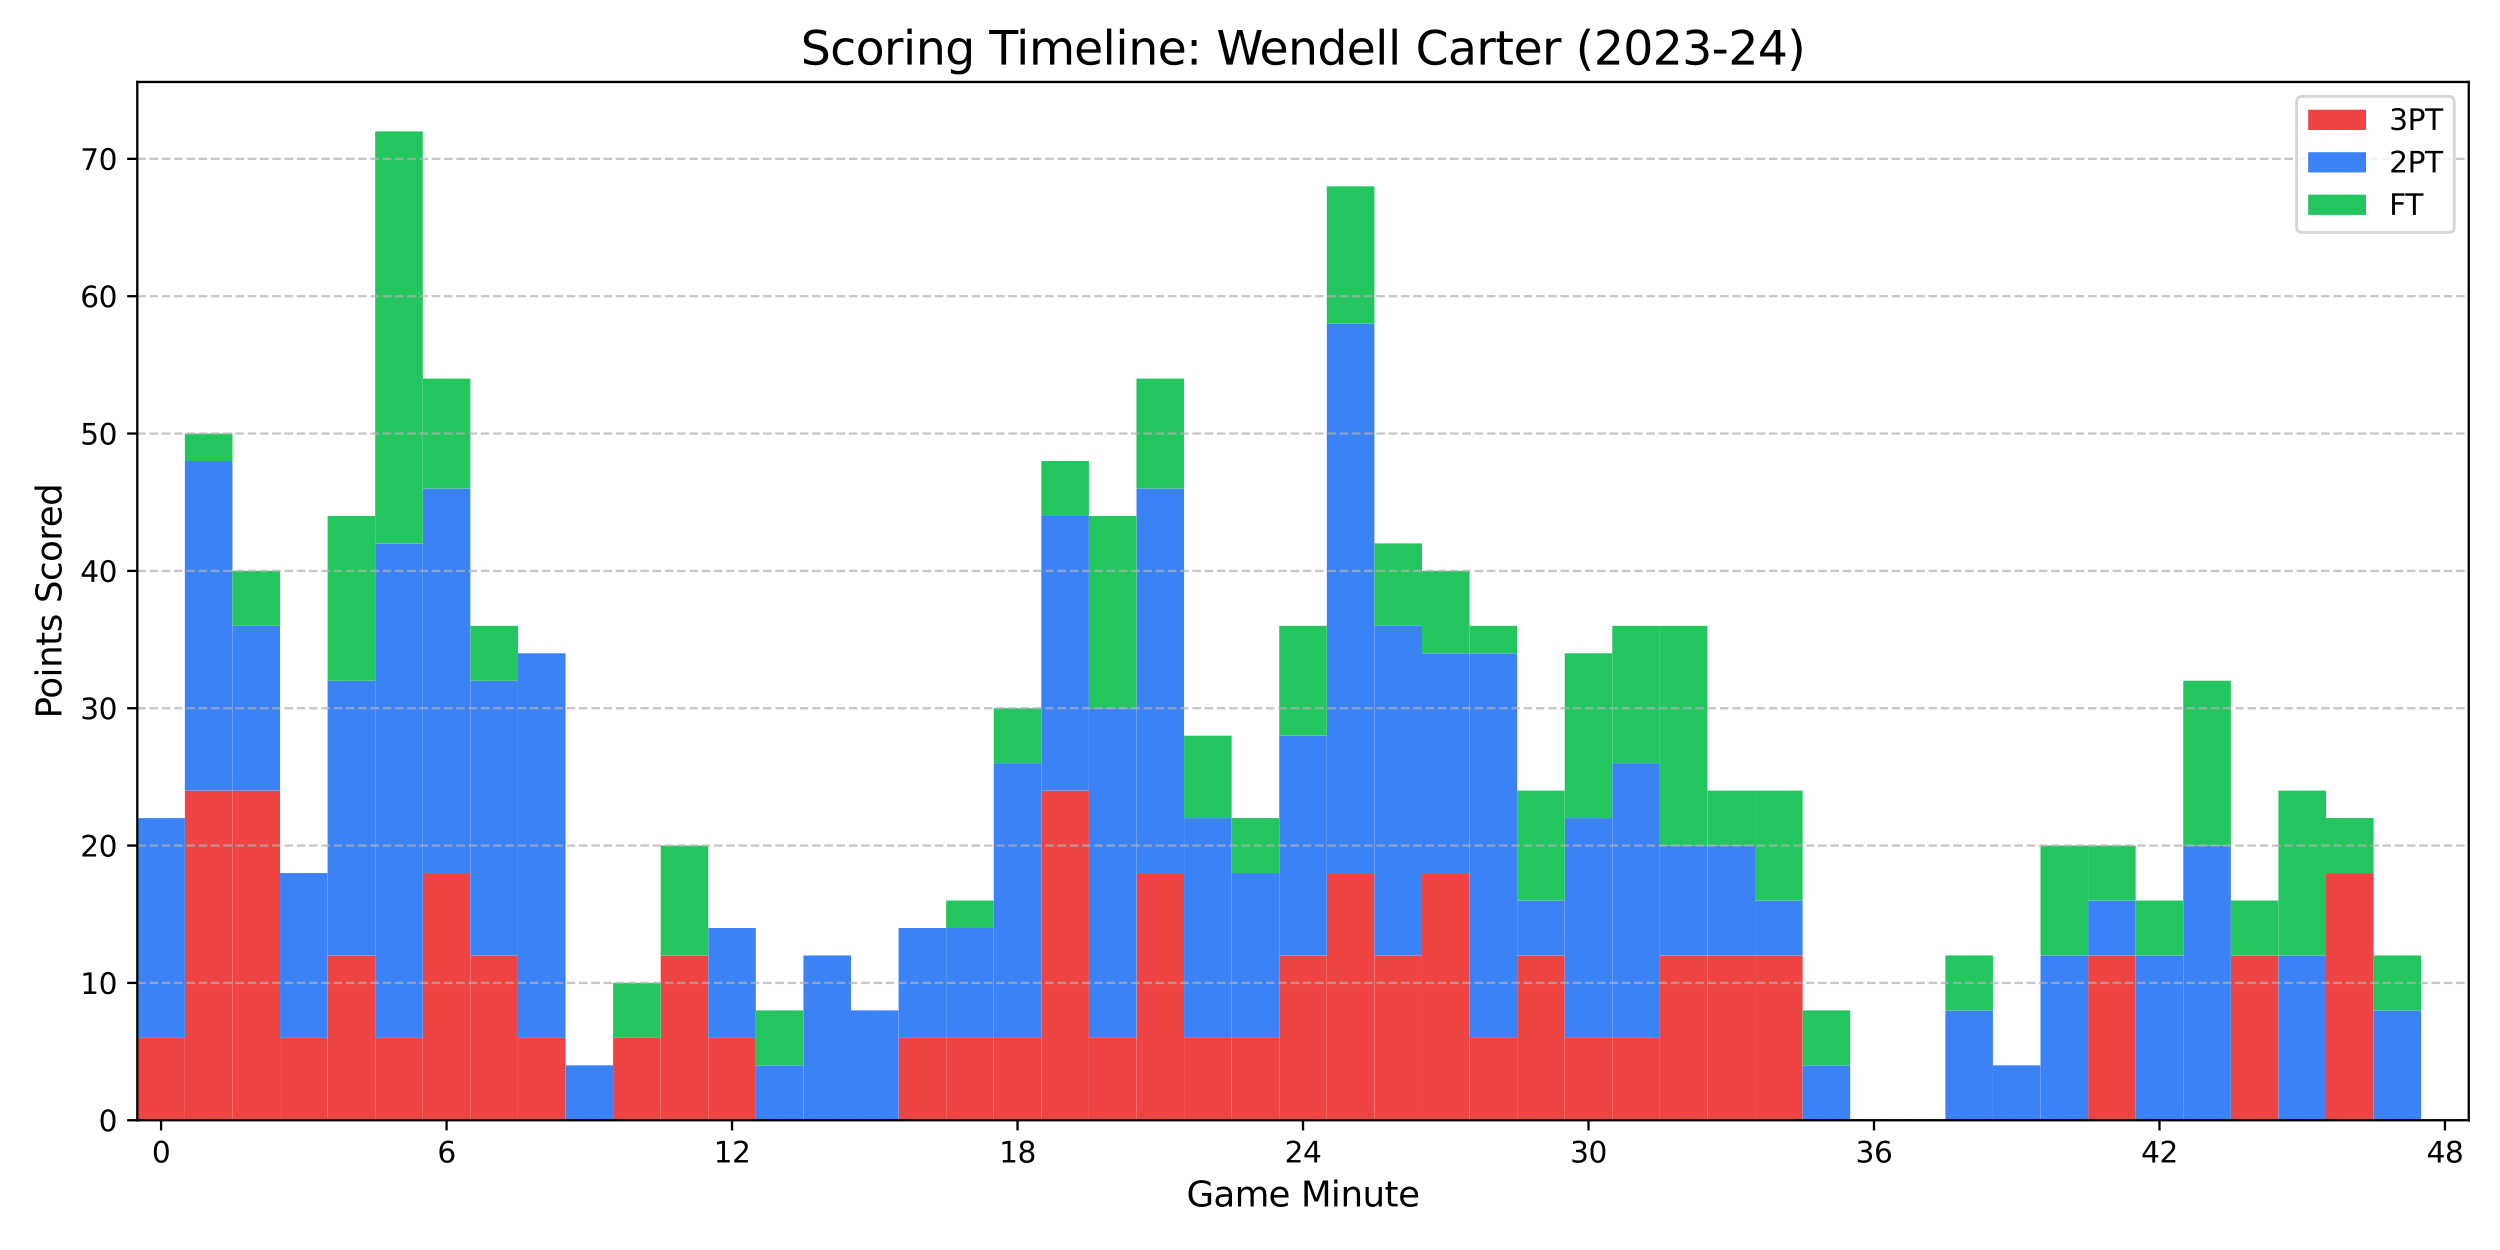 <?xml version="1.0" encoding="utf-8" standalone="no"?>
<!DOCTYPE svg PUBLIC "-//W3C//DTD SVG 1.1//EN"
  "http://www.w3.org/Graphics/SVG/1.1/DTD/svg11.dtd">
<svg xmlns:xlink="http://www.w3.org/1999/xlink" width="864pt" height="432pt" viewBox="0 0 864 432" xmlns="http://www.w3.org/2000/svg" version="1.1">
 <defs>
  <style type="text/css">*{stroke-linejoin: round; stroke-linecap: butt}</style>
 </defs>
 <g id="figure_1">
  <g id="patch_1">
   <path d="M 0 432 
L 864 432 
L 864 0 
L 0 0 
z
" style="fill: #ffffff"/>
  </g>
  <g id="axes_1">
   <g id="patch_2">
    <path d="M 47.45 387.16 
L 853.2 387.16 
L 853.2 28.32 
L 47.45 28.32 
z
" style="fill: #ffffff"/>
   </g>
   <g id="patch_3">
    <path d="M 47.45 387.16 
L 63.894 387.16 
L 63.894 358.681 
L 47.45 358.681 
z
" clip-path="url(#pc18160e9e8)" style="fill: #ef4444"/>
   </g>
   <g id="patch_4">
    <path d="M 63.894 387.16 
L 80.338 387.16 
L 80.338 273.243 
L 63.894 273.243 
z
" clip-path="url(#pc18160e9e8)" style="fill: #ef4444"/>
   </g>
   <g id="patch_5">
    <path d="M 80.338 387.16 
L 96.782 387.16 
L 96.782 273.243 
L 80.338 273.243 
z
" clip-path="url(#pc18160e9e8)" style="fill: #ef4444"/>
   </g>
   <g id="patch_6">
    <path d="M 96.782 387.16 
L 113.226 387.16 
L 113.226 358.681 
L 96.782 358.681 
z
" clip-path="url(#pc18160e9e8)" style="fill: #ef4444"/>
   </g>
   <g id="patch_7">
    <path d="M 113.226 387.16 
L 129.669 387.16 
L 129.669 330.201 
L 113.226 330.201 
z
" clip-path="url(#pc18160e9e8)" style="fill: #ef4444"/>
   </g>
   <g id="patch_8">
    <path d="M 129.669 387.16 
L 146.113 387.16 
L 146.113 358.681 
L 129.669 358.681 
z
" clip-path="url(#pc18160e9e8)" style="fill: #ef4444"/>
   </g>
   <g id="patch_9">
    <path d="M 146.113 387.16 
L 162.557 387.16 
L 162.557 301.722 
L 146.113 301.722 
z
" clip-path="url(#pc18160e9e8)" style="fill: #ef4444"/>
   </g>
   <g id="patch_10">
    <path d="M 162.557 387.16 
L 179.001 387.16 
L 179.001 330.201 
L 162.557 330.201 
z
" clip-path="url(#pc18160e9e8)" style="fill: #ef4444"/>
   </g>
   <g id="patch_11">
    <path d="M 179.001 387.16 
L 195.445 387.16 
L 195.445 358.681 
L 179.001 358.681 
z
" clip-path="url(#pc18160e9e8)" style="fill: #ef4444"/>
   </g>
   <g id="patch_12">
    <path d="M 195.445 387.16 
L 211.889 387.16 
L 211.889 387.16 
L 195.445 387.16 
z
" clip-path="url(#pc18160e9e8)" style="fill: #ef4444"/>
   </g>
   <g id="patch_13">
    <path d="M 211.889 387.16 
L 228.333 387.16 
L 228.333 358.681 
L 211.889 358.681 
z
" clip-path="url(#pc18160e9e8)" style="fill: #ef4444"/>
   </g>
   <g id="patch_14">
    <path d="M 228.333 387.16 
L 244.777 387.16 
L 244.777 330.201 
L 228.333 330.201 
z
" clip-path="url(#pc18160e9e8)" style="fill: #ef4444"/>
   </g>
   <g id="patch_15">
    <path d="M 244.777 387.16 
L 261.22 387.16 
L 261.22 358.681 
L 244.777 358.681 
z
" clip-path="url(#pc18160e9e8)" style="fill: #ef4444"/>
   </g>
   <g id="patch_16">
    <path d="M 261.22 387.16 
L 277.664 387.16 
L 277.664 387.16 
L 261.22 387.16 
z
" clip-path="url(#pc18160e9e8)" style="fill: #ef4444"/>
   </g>
   <g id="patch_17">
    <path d="M 277.664 387.16 
L 294.108 387.16 
L 294.108 387.16 
L 277.664 387.16 
z
" clip-path="url(#pc18160e9e8)" style="fill: #ef4444"/>
   </g>
   <g id="patch_18">
    <path d="M 294.108 387.16 
L 310.552 387.16 
L 310.552 387.16 
L 294.108 387.16 
z
" clip-path="url(#pc18160e9e8)" style="fill: #ef4444"/>
   </g>
   <g id="patch_19">
    <path d="M 310.552 387.16 
L 326.996 387.16 
L 326.996 358.681 
L 310.552 358.681 
z
" clip-path="url(#pc18160e9e8)" style="fill: #ef4444"/>
   </g>
   <g id="patch_20">
    <path d="M 326.996 387.16 
L 343.44 387.16 
L 343.44 358.681 
L 326.996 358.681 
z
" clip-path="url(#pc18160e9e8)" style="fill: #ef4444"/>
   </g>
   <g id="patch_21">
    <path d="M 343.44 387.16 
L 359.884 387.16 
L 359.884 358.681 
L 343.44 358.681 
z
" clip-path="url(#pc18160e9e8)" style="fill: #ef4444"/>
   </g>
   <g id="patch_22">
    <path d="M 359.884 387.16 
L 376.328 387.16 
L 376.328 273.243 
L 359.884 273.243 
z
" clip-path="url(#pc18160e9e8)" style="fill: #ef4444"/>
   </g>
   <g id="patch_23">
    <path d="M 376.328 387.16 
L 392.771 387.16 
L 392.771 358.681 
L 376.328 358.681 
z
" clip-path="url(#pc18160e9e8)" style="fill: #ef4444"/>
   </g>
   <g id="patch_24">
    <path d="M 392.771 387.16 
L 409.215 387.16 
L 409.215 301.722 
L 392.771 301.722 
z
" clip-path="url(#pc18160e9e8)" style="fill: #ef4444"/>
   </g>
   <g id="patch_25">
    <path d="M 409.215 387.16 
L 425.659 387.16 
L 425.659 358.681 
L 409.215 358.681 
z
" clip-path="url(#pc18160e9e8)" style="fill: #ef4444"/>
   </g>
   <g id="patch_26">
    <path d="M 425.659 387.16 
L 442.103 387.16 
L 442.103 358.681 
L 425.659 358.681 
z
" clip-path="url(#pc18160e9e8)" style="fill: #ef4444"/>
   </g>
   <g id="patch_27">
    <path d="M 442.103 387.16 
L 458.547 387.16 
L 458.547 330.201 
L 442.103 330.201 
z
" clip-path="url(#pc18160e9e8)" style="fill: #ef4444"/>
   </g>
   <g id="patch_28">
    <path d="M 458.547 387.16 
L 474.991 387.16 
L 474.991 301.722 
L 458.547 301.722 
z
" clip-path="url(#pc18160e9e8)" style="fill: #ef4444"/>
   </g>
   <g id="patch_29">
    <path d="M 474.991 387.16 
L 491.435 387.16 
L 491.435 330.201 
L 474.991 330.201 
z
" clip-path="url(#pc18160e9e8)" style="fill: #ef4444"/>
   </g>
   <g id="patch_30">
    <path d="M 491.435 387.16 
L 507.879 387.16 
L 507.879 301.722 
L 491.435 301.722 
z
" clip-path="url(#pc18160e9e8)" style="fill: #ef4444"/>
   </g>
   <g id="patch_31">
    <path d="M 507.879 387.16 
L 524.322 387.16 
L 524.322 358.681 
L 507.879 358.681 
z
" clip-path="url(#pc18160e9e8)" style="fill: #ef4444"/>
   </g>
   <g id="patch_32">
    <path d="M 524.322 387.16 
L 540.766 387.16 
L 540.766 330.201 
L 524.322 330.201 
z
" clip-path="url(#pc18160e9e8)" style="fill: #ef4444"/>
   </g>
   <g id="patch_33">
    <path d="M 540.766 387.16 
L 557.21 387.16 
L 557.21 358.681 
L 540.766 358.681 
z
" clip-path="url(#pc18160e9e8)" style="fill: #ef4444"/>
   </g>
   <g id="patch_34">
    <path d="M 557.21 387.16 
L 573.654 387.16 
L 573.654 358.681 
L 557.21 358.681 
z
" clip-path="url(#pc18160e9e8)" style="fill: #ef4444"/>
   </g>
   <g id="patch_35">
    <path d="M 573.654 387.16 
L 590.098 387.16 
L 590.098 330.201 
L 573.654 330.201 
z
" clip-path="url(#pc18160e9e8)" style="fill: #ef4444"/>
   </g>
   <g id="patch_36">
    <path d="M 590.098 387.16 
L 606.542 387.16 
L 606.542 330.201 
L 590.098 330.201 
z
" clip-path="url(#pc18160e9e8)" style="fill: #ef4444"/>
   </g>
   <g id="patch_37">
    <path d="M 606.542 387.16 
L 622.986 387.16 
L 622.986 330.201 
L 606.542 330.201 
z
" clip-path="url(#pc18160e9e8)" style="fill: #ef4444"/>
   </g>
   <g id="patch_38">
    <path d="M 622.986 387.16 
L 639.43 387.16 
L 639.43 387.16 
L 622.986 387.16 
z
" clip-path="url(#pc18160e9e8)" style="fill: #ef4444"/>
   </g>
   <g id="patch_39">
    <path d="M 639.43 387.16 
L 655.873 387.16 
L 655.873 387.16 
L 639.43 387.16 
z
" clip-path="url(#pc18160e9e8)" style="fill: #ef4444"/>
   </g>
   <g id="patch_40">
    <path d="M 655.873 387.16 
L 672.317 387.16 
L 672.317 387.16 
L 655.873 387.16 
z
" clip-path="url(#pc18160e9e8)" style="fill: #ef4444"/>
   </g>
   <g id="patch_41">
    <path d="M 672.317 387.16 
L 688.761 387.16 
L 688.761 387.16 
L 672.317 387.16 
z
" clip-path="url(#pc18160e9e8)" style="fill: #ef4444"/>
   </g>
   <g id="patch_42">
    <path d="M 688.761 387.16 
L 705.205 387.16 
L 705.205 387.16 
L 688.761 387.16 
z
" clip-path="url(#pc18160e9e8)" style="fill: #ef4444"/>
   </g>
   <g id="patch_43">
    <path d="M 705.205 387.16 
L 721.649 387.16 
L 721.649 387.16 
L 705.205 387.16 
z
" clip-path="url(#pc18160e9e8)" style="fill: #ef4444"/>
   </g>
   <g id="patch_44">
    <path d="M 721.649 387.16 
L 738.093 387.16 
L 738.093 330.201 
L 721.649 330.201 
z
" clip-path="url(#pc18160e9e8)" style="fill: #ef4444"/>
   </g>
   <g id="patch_45">
    <path d="M 738.093 387.16 
L 754.537 387.16 
L 754.537 387.16 
L 738.093 387.16 
z
" clip-path="url(#pc18160e9e8)" style="fill: #ef4444"/>
   </g>
   <g id="patch_46">
    <path d="M 754.537 387.16 
L 770.981 387.16 
L 770.981 387.16 
L 754.537 387.16 
z
" clip-path="url(#pc18160e9e8)" style="fill: #ef4444"/>
   </g>
   <g id="patch_47">
    <path d="M 770.981 387.16 
L 787.424 387.16 
L 787.424 330.201 
L 770.981 330.201 
z
" clip-path="url(#pc18160e9e8)" style="fill: #ef4444"/>
   </g>
   <g id="patch_48">
    <path d="M 787.424 387.16 
L 803.868 387.16 
L 803.868 387.16 
L 787.424 387.16 
z
" clip-path="url(#pc18160e9e8)" style="fill: #ef4444"/>
   </g>
   <g id="patch_49">
    <path d="M 803.868 387.16 
L 820.312 387.16 
L 820.312 301.722 
L 803.868 301.722 
z
" clip-path="url(#pc18160e9e8)" style="fill: #ef4444"/>
   </g>
   <g id="patch_50">
    <path d="M 820.312 387.16 
L 836.756 387.16 
L 836.756 387.16 
L 820.312 387.16 
z
" clip-path="url(#pc18160e9e8)" style="fill: #ef4444"/>
   </g>
   <g id="patch_51">
    <path d="M 47.45 358.681 
L 63.894 358.681 
L 63.894 282.736 
L 47.45 282.736 
z
" clip-path="url(#pc18160e9e8)" style="fill: #3b82f6"/>
   </g>
   <g id="patch_52">
    <path d="M 63.894 273.243 
L 80.338 273.243 
L 80.338 159.325 
L 63.894 159.325 
z
" clip-path="url(#pc18160e9e8)" style="fill: #3b82f6"/>
   </g>
   <g id="patch_53">
    <path d="M 80.338 273.243 
L 96.782 273.243 
L 96.782 216.284 
L 80.338 216.284 
z
" clip-path="url(#pc18160e9e8)" style="fill: #3b82f6"/>
   </g>
   <g id="patch_54">
    <path d="M 96.782 358.681 
L 113.226 358.681 
L 113.226 301.722 
L 96.782 301.722 
z
" clip-path="url(#pc18160e9e8)" style="fill: #3b82f6"/>
   </g>
   <g id="patch_55">
    <path d="M 113.226 330.201 
L 129.669 330.201 
L 129.669 235.27 
L 113.226 235.27 
z
" clip-path="url(#pc18160e9e8)" style="fill: #3b82f6"/>
   </g>
   <g id="patch_56">
    <path d="M 129.669 358.681 
L 146.113 358.681 
L 146.113 187.804 
L 129.669 187.804 
z
" clip-path="url(#pc18160e9e8)" style="fill: #3b82f6"/>
   </g>
   <g id="patch_57">
    <path d="M 146.113 301.722 
L 162.557 301.722 
L 162.557 168.818 
L 146.113 168.818 
z
" clip-path="url(#pc18160e9e8)" style="fill: #3b82f6"/>
   </g>
   <g id="patch_58">
    <path d="M 162.557 330.201 
L 179.001 330.201 
L 179.001 235.27 
L 162.557 235.27 
z
" clip-path="url(#pc18160e9e8)" style="fill: #3b82f6"/>
   </g>
   <g id="patch_59">
    <path d="M 179.001 358.681 
L 195.445 358.681 
L 195.445 225.777 
L 179.001 225.777 
z
" clip-path="url(#pc18160e9e8)" style="fill: #3b82f6"/>
   </g>
   <g id="patch_60">
    <path d="M 195.445 387.16 
L 211.889 387.16 
L 211.889 368.174 
L 195.445 368.174 
z
" clip-path="url(#pc18160e9e8)" style="fill: #3b82f6"/>
   </g>
   <g id="patch_61">
    <path d="M 211.889 358.681 
L 228.333 358.681 
L 228.333 358.681 
L 211.889 358.681 
z
" clip-path="url(#pc18160e9e8)" style="fill: #3b82f6"/>
   </g>
   <g id="patch_62">
    <path d="M 228.333 330.201 
L 244.777 330.201 
L 244.777 330.201 
L 228.333 330.201 
z
" clip-path="url(#pc18160e9e8)" style="fill: #3b82f6"/>
   </g>
   <g id="patch_63">
    <path d="M 244.777 358.681 
L 261.22 358.681 
L 261.22 320.708 
L 244.777 320.708 
z
" clip-path="url(#pc18160e9e8)" style="fill: #3b82f6"/>
   </g>
   <g id="patch_64">
    <path d="M 261.22 387.16 
L 277.664 387.16 
L 277.664 368.174 
L 261.22 368.174 
z
" clip-path="url(#pc18160e9e8)" style="fill: #3b82f6"/>
   </g>
   <g id="patch_65">
    <path d="M 277.664 387.16 
L 294.108 387.16 
L 294.108 330.201 
L 277.664 330.201 
z
" clip-path="url(#pc18160e9e8)" style="fill: #3b82f6"/>
   </g>
   <g id="patch_66">
    <path d="M 294.108 387.16 
L 310.552 387.16 
L 310.552 349.188 
L 294.108 349.188 
z
" clip-path="url(#pc18160e9e8)" style="fill: #3b82f6"/>
   </g>
   <g id="patch_67">
    <path d="M 310.552 358.681 
L 326.996 358.681 
L 326.996 320.708 
L 310.552 320.708 
z
" clip-path="url(#pc18160e9e8)" style="fill: #3b82f6"/>
   </g>
   <g id="patch_68">
    <path d="M 326.996 358.681 
L 343.44 358.681 
L 343.44 320.708 
L 326.996 320.708 
z
" clip-path="url(#pc18160e9e8)" style="fill: #3b82f6"/>
   </g>
   <g id="patch_69">
    <path d="M 343.44 358.681 
L 359.884 358.681 
L 359.884 263.749 
L 343.44 263.749 
z
" clip-path="url(#pc18160e9e8)" style="fill: #3b82f6"/>
   </g>
   <g id="patch_70">
    <path d="M 359.884 273.243 
L 376.328 273.243 
L 376.328 178.311 
L 359.884 178.311 
z
" clip-path="url(#pc18160e9e8)" style="fill: #3b82f6"/>
   </g>
   <g id="patch_71">
    <path d="M 376.328 358.681 
L 392.771 358.681 
L 392.771 244.763 
L 376.328 244.763 
z
" clip-path="url(#pc18160e9e8)" style="fill: #3b82f6"/>
   </g>
   <g id="patch_72">
    <path d="M 392.771 301.722 
L 409.215 301.722 
L 409.215 168.818 
L 392.771 168.818 
z
" clip-path="url(#pc18160e9e8)" style="fill: #3b82f6"/>
   </g>
   <g id="patch_73">
    <path d="M 409.215 358.681 
L 425.659 358.681 
L 425.659 282.736 
L 409.215 282.736 
z
" clip-path="url(#pc18160e9e8)" style="fill: #3b82f6"/>
   </g>
   <g id="patch_74">
    <path d="M 425.659 358.681 
L 442.103 358.681 
L 442.103 301.722 
L 425.659 301.722 
z
" clip-path="url(#pc18160e9e8)" style="fill: #3b82f6"/>
   </g>
   <g id="patch_75">
    <path d="M 442.103 330.201 
L 458.547 330.201 
L 458.547 254.256 
L 442.103 254.256 
z
" clip-path="url(#pc18160e9e8)" style="fill: #3b82f6"/>
   </g>
   <g id="patch_76">
    <path d="M 458.547 301.722 
L 474.991 301.722 
L 474.991 111.859 
L 458.547 111.859 
z
" clip-path="url(#pc18160e9e8)" style="fill: #3b82f6"/>
   </g>
   <g id="patch_77">
    <path d="M 474.991 330.201 
L 491.435 330.201 
L 491.435 216.284 
L 474.991 216.284 
z
" clip-path="url(#pc18160e9e8)" style="fill: #3b82f6"/>
   </g>
   <g id="patch_78">
    <path d="M 491.435 301.722 
L 507.879 301.722 
L 507.879 225.777 
L 491.435 225.777 
z
" clip-path="url(#pc18160e9e8)" style="fill: #3b82f6"/>
   </g>
   <g id="patch_79">
    <path d="M 507.879 358.681 
L 524.322 358.681 
L 524.322 225.777 
L 507.879 225.777 
z
" clip-path="url(#pc18160e9e8)" style="fill: #3b82f6"/>
   </g>
   <g id="patch_80">
    <path d="M 524.322 330.201 
L 540.766 330.201 
L 540.766 311.215 
L 524.322 311.215 
z
" clip-path="url(#pc18160e9e8)" style="fill: #3b82f6"/>
   </g>
   <g id="patch_81">
    <path d="M 540.766 358.681 
L 557.21 358.681 
L 557.21 282.736 
L 540.766 282.736 
z
" clip-path="url(#pc18160e9e8)" style="fill: #3b82f6"/>
   </g>
   <g id="patch_82">
    <path d="M 557.21 358.681 
L 573.654 358.681 
L 573.654 263.749 
L 557.21 263.749 
z
" clip-path="url(#pc18160e9e8)" style="fill: #3b82f6"/>
   </g>
   <g id="patch_83">
    <path d="M 573.654 330.201 
L 590.098 330.201 
L 590.098 292.229 
L 573.654 292.229 
z
" clip-path="url(#pc18160e9e8)" style="fill: #3b82f6"/>
   </g>
   <g id="patch_84">
    <path d="M 590.098 330.201 
L 606.542 330.201 
L 606.542 292.229 
L 590.098 292.229 
z
" clip-path="url(#pc18160e9e8)" style="fill: #3b82f6"/>
   </g>
   <g id="patch_85">
    <path d="M 606.542 330.201 
L 622.986 330.201 
L 622.986 311.215 
L 606.542 311.215 
z
" clip-path="url(#pc18160e9e8)" style="fill: #3b82f6"/>
   </g>
   <g id="patch_86">
    <path d="M 622.986 387.16 
L 639.43 387.16 
L 639.43 368.174 
L 622.986 368.174 
z
" clip-path="url(#pc18160e9e8)" style="fill: #3b82f6"/>
   </g>
   <g id="patch_87">
    <path d="M 639.43 387.16 
L 655.873 387.16 
L 655.873 387.16 
L 639.43 387.16 
z
" clip-path="url(#pc18160e9e8)" style="fill: #3b82f6"/>
   </g>
   <g id="patch_88">
    <path d="M 655.873 387.16 
L 672.317 387.16 
L 672.317 387.16 
L 655.873 387.16 
z
" clip-path="url(#pc18160e9e8)" style="fill: #3b82f6"/>
   </g>
   <g id="patch_89">
    <path d="M 672.317 387.16 
L 688.761 387.16 
L 688.761 349.188 
L 672.317 349.188 
z
" clip-path="url(#pc18160e9e8)" style="fill: #3b82f6"/>
   </g>
   <g id="patch_90">
    <path d="M 688.761 387.16 
L 705.205 387.16 
L 705.205 368.174 
L 688.761 368.174 
z
" clip-path="url(#pc18160e9e8)" style="fill: #3b82f6"/>
   </g>
   <g id="patch_91">
    <path d="M 705.205 387.16 
L 721.649 387.16 
L 721.649 330.201 
L 705.205 330.201 
z
" clip-path="url(#pc18160e9e8)" style="fill: #3b82f6"/>
   </g>
   <g id="patch_92">
    <path d="M 721.649 330.201 
L 738.093 330.201 
L 738.093 311.215 
L 721.649 311.215 
z
" clip-path="url(#pc18160e9e8)" style="fill: #3b82f6"/>
   </g>
   <g id="patch_93">
    <path d="M 738.093 387.16 
L 754.537 387.16 
L 754.537 330.201 
L 738.093 330.201 
z
" clip-path="url(#pc18160e9e8)" style="fill: #3b82f6"/>
   </g>
   <g id="patch_94">
    <path d="M 754.537 387.16 
L 770.981 387.16 
L 770.981 292.229 
L 754.537 292.229 
z
" clip-path="url(#pc18160e9e8)" style="fill: #3b82f6"/>
   </g>
   <g id="patch_95">
    <path d="M 770.981 330.201 
L 787.424 330.201 
L 787.424 330.201 
L 770.981 330.201 
z
" clip-path="url(#pc18160e9e8)" style="fill: #3b82f6"/>
   </g>
   <g id="patch_96">
    <path d="M 787.424 387.16 
L 803.868 387.16 
L 803.868 330.201 
L 787.424 330.201 
z
" clip-path="url(#pc18160e9e8)" style="fill: #3b82f6"/>
   </g>
   <g id="patch_97">
    <path d="M 803.868 301.722 
L 820.312 301.722 
L 820.312 301.722 
L 803.868 301.722 
z
" clip-path="url(#pc18160e9e8)" style="fill: #3b82f6"/>
   </g>
   <g id="patch_98">
    <path d="M 820.312 387.16 
L 836.756 387.16 
L 836.756 349.188 
L 820.312 349.188 
z
" clip-path="url(#pc18160e9e8)" style="fill: #3b82f6"/>
   </g>
   <g id="patch_99">
    <path d="M 47.45 282.736 
L 63.894 282.736 
L 63.894 282.736 
L 47.45 282.736 
z
" clip-path="url(#pc18160e9e8)" style="fill: #22c55e"/>
   </g>
   <g id="patch_100">
    <path d="M 63.894 159.325 
L 80.338 159.325 
L 80.338 149.832 
L 63.894 149.832 
z
" clip-path="url(#pc18160e9e8)" style="fill: #22c55e"/>
   </g>
   <g id="patch_101">
    <path d="M 80.338 216.284 
L 96.782 216.284 
L 96.782 197.298 
L 80.338 197.298 
z
" clip-path="url(#pc18160e9e8)" style="fill: #22c55e"/>
   </g>
   <g id="patch_102">
    <path d="M 96.782 301.722 
L 113.226 301.722 
L 113.226 301.722 
L 96.782 301.722 
z
" clip-path="url(#pc18160e9e8)" style="fill: #22c55e"/>
   </g>
   <g id="patch_103">
    <path d="M 113.226 235.27 
L 129.669 235.27 
L 129.669 178.311 
L 113.226 178.311 
z
" clip-path="url(#pc18160e9e8)" style="fill: #22c55e"/>
   </g>
   <g id="patch_104">
    <path d="M 129.669 187.804 
L 146.113 187.804 
L 146.113 45.408 
L 129.669 45.408 
z
" clip-path="url(#pc18160e9e8)" style="fill: #22c55e"/>
   </g>
   <g id="patch_105">
    <path d="M 146.113 168.818 
L 162.557 168.818 
L 162.557 130.846 
L 146.113 130.846 
z
" clip-path="url(#pc18160e9e8)" style="fill: #22c55e"/>
   </g>
   <g id="patch_106">
    <path d="M 162.557 235.27 
L 179.001 235.27 
L 179.001 216.284 
L 162.557 216.284 
z
" clip-path="url(#pc18160e9e8)" style="fill: #22c55e"/>
   </g>
   <g id="patch_107">
    <path d="M 179.001 225.777 
L 195.445 225.777 
L 195.445 225.777 
L 179.001 225.777 
z
" clip-path="url(#pc18160e9e8)" style="fill: #22c55e"/>
   </g>
   <g id="patch_108">
    <path d="M 195.445 368.174 
L 211.889 368.174 
L 211.889 368.174 
L 195.445 368.174 
z
" clip-path="url(#pc18160e9e8)" style="fill: #22c55e"/>
   </g>
   <g id="patch_109">
    <path d="M 211.889 358.681 
L 228.333 358.681 
L 228.333 339.694 
L 211.889 339.694 
z
" clip-path="url(#pc18160e9e8)" style="fill: #22c55e"/>
   </g>
   <g id="patch_110">
    <path d="M 228.333 330.201 
L 244.777 330.201 
L 244.777 292.229 
L 228.333 292.229 
z
" clip-path="url(#pc18160e9e8)" style="fill: #22c55e"/>
   </g>
   <g id="patch_111">
    <path d="M 244.777 320.708 
L 261.22 320.708 
L 261.22 320.708 
L 244.777 320.708 
z
" clip-path="url(#pc18160e9e8)" style="fill: #22c55e"/>
   </g>
   <g id="patch_112">
    <path d="M 261.22 368.174 
L 277.664 368.174 
L 277.664 349.188 
L 261.22 349.188 
z
" clip-path="url(#pc18160e9e8)" style="fill: #22c55e"/>
   </g>
   <g id="patch_113">
    <path d="M 277.664 330.201 
L 294.108 330.201 
L 294.108 330.201 
L 277.664 330.201 
z
" clip-path="url(#pc18160e9e8)" style="fill: #22c55e"/>
   </g>
   <g id="patch_114">
    <path d="M 294.108 349.188 
L 310.552 349.188 
L 310.552 349.188 
L 294.108 349.188 
z
" clip-path="url(#pc18160e9e8)" style="fill: #22c55e"/>
   </g>
   <g id="patch_115">
    <path d="M 310.552 320.708 
L 326.996 320.708 
L 326.996 320.708 
L 310.552 320.708 
z
" clip-path="url(#pc18160e9e8)" style="fill: #22c55e"/>
   </g>
   <g id="patch_116">
    <path d="M 326.996 320.708 
L 343.44 320.708 
L 343.44 311.215 
L 326.996 311.215 
z
" clip-path="url(#pc18160e9e8)" style="fill: #22c55e"/>
   </g>
   <g id="patch_117">
    <path d="M 343.44 263.749 
L 359.884 263.749 
L 359.884 244.763 
L 343.44 244.763 
z
" clip-path="url(#pc18160e9e8)" style="fill: #22c55e"/>
   </g>
   <g id="patch_118">
    <path d="M 359.884 178.311 
L 376.328 178.311 
L 376.328 159.325 
L 359.884 159.325 
z
" clip-path="url(#pc18160e9e8)" style="fill: #22c55e"/>
   </g>
   <g id="patch_119">
    <path d="M 376.328 244.763 
L 392.771 244.763 
L 392.771 178.311 
L 376.328 178.311 
z
" clip-path="url(#pc18160e9e8)" style="fill: #22c55e"/>
   </g>
   <g id="patch_120">
    <path d="M 392.771 168.818 
L 409.215 168.818 
L 409.215 130.846 
L 392.771 130.846 
z
" clip-path="url(#pc18160e9e8)" style="fill: #22c55e"/>
   </g>
   <g id="patch_121">
    <path d="M 409.215 282.736 
L 425.659 282.736 
L 425.659 254.256 
L 409.215 254.256 
z
" clip-path="url(#pc18160e9e8)" style="fill: #22c55e"/>
   </g>
   <g id="patch_122">
    <path d="M 425.659 301.722 
L 442.103 301.722 
L 442.103 282.736 
L 425.659 282.736 
z
" clip-path="url(#pc18160e9e8)" style="fill: #22c55e"/>
   </g>
   <g id="patch_123">
    <path d="M 442.103 254.256 
L 458.547 254.256 
L 458.547 216.284 
L 442.103 216.284 
z
" clip-path="url(#pc18160e9e8)" style="fill: #22c55e"/>
   </g>
   <g id="patch_124">
    <path d="M 458.547 111.859 
L 474.991 111.859 
L 474.991 64.394 
L 458.547 64.394 
z
" clip-path="url(#pc18160e9e8)" style="fill: #22c55e"/>
   </g>
   <g id="patch_125">
    <path d="M 474.991 216.284 
L 491.435 216.284 
L 491.435 187.804 
L 474.991 187.804 
z
" clip-path="url(#pc18160e9e8)" style="fill: #22c55e"/>
   </g>
   <g id="patch_126">
    <path d="M 491.435 225.777 
L 507.879 225.777 
L 507.879 197.298 
L 491.435 197.298 
z
" clip-path="url(#pc18160e9e8)" style="fill: #22c55e"/>
   </g>
   <g id="patch_127">
    <path d="M 507.879 225.777 
L 524.322 225.777 
L 524.322 216.284 
L 507.879 216.284 
z
" clip-path="url(#pc18160e9e8)" style="fill: #22c55e"/>
   </g>
   <g id="patch_128">
    <path d="M 524.322 311.215 
L 540.766 311.215 
L 540.766 273.243 
L 524.322 273.243 
z
" clip-path="url(#pc18160e9e8)" style="fill: #22c55e"/>
   </g>
   <g id="patch_129">
    <path d="M 540.766 282.736 
L 557.21 282.736 
L 557.21 225.777 
L 540.766 225.777 
z
" clip-path="url(#pc18160e9e8)" style="fill: #22c55e"/>
   </g>
   <g id="patch_130">
    <path d="M 557.21 263.749 
L 573.654 263.749 
L 573.654 216.284 
L 557.21 216.284 
z
" clip-path="url(#pc18160e9e8)" style="fill: #22c55e"/>
   </g>
   <g id="patch_131">
    <path d="M 573.654 292.229 
L 590.098 292.229 
L 590.098 216.284 
L 573.654 216.284 
z
" clip-path="url(#pc18160e9e8)" style="fill: #22c55e"/>
   </g>
   <g id="patch_132">
    <path d="M 590.098 292.229 
L 606.542 292.229 
L 606.542 273.243 
L 590.098 273.243 
z
" clip-path="url(#pc18160e9e8)" style="fill: #22c55e"/>
   </g>
   <g id="patch_133">
    <path d="M 606.542 311.215 
L 622.986 311.215 
L 622.986 273.243 
L 606.542 273.243 
z
" clip-path="url(#pc18160e9e8)" style="fill: #22c55e"/>
   </g>
   <g id="patch_134">
    <path d="M 622.986 368.174 
L 639.43 368.174 
L 639.43 349.188 
L 622.986 349.188 
z
" clip-path="url(#pc18160e9e8)" style="fill: #22c55e"/>
   </g>
   <g id="patch_135">
    <path d="M 639.43 387.16 
L 655.873 387.16 
L 655.873 387.16 
L 639.43 387.16 
z
" clip-path="url(#pc18160e9e8)" style="fill: #22c55e"/>
   </g>
   <g id="patch_136">
    <path d="M 655.873 387.16 
L 672.317 387.16 
L 672.317 387.16 
L 655.873 387.16 
z
" clip-path="url(#pc18160e9e8)" style="fill: #22c55e"/>
   </g>
   <g id="patch_137">
    <path d="M 672.317 349.188 
L 688.761 349.188 
L 688.761 330.201 
L 672.317 330.201 
z
" clip-path="url(#pc18160e9e8)" style="fill: #22c55e"/>
   </g>
   <g id="patch_138">
    <path d="M 688.761 368.174 
L 705.205 368.174 
L 705.205 368.174 
L 688.761 368.174 
z
" clip-path="url(#pc18160e9e8)" style="fill: #22c55e"/>
   </g>
   <g id="patch_139">
    <path d="M 705.205 330.201 
L 721.649 330.201 
L 721.649 292.229 
L 705.205 292.229 
z
" clip-path="url(#pc18160e9e8)" style="fill: #22c55e"/>
   </g>
   <g id="patch_140">
    <path d="M 721.649 311.215 
L 738.093 311.215 
L 738.093 292.229 
L 721.649 292.229 
z
" clip-path="url(#pc18160e9e8)" style="fill: #22c55e"/>
   </g>
   <g id="patch_141">
    <path d="M 738.093 330.201 
L 754.537 330.201 
L 754.537 311.215 
L 738.093 311.215 
z
" clip-path="url(#pc18160e9e8)" style="fill: #22c55e"/>
   </g>
   <g id="patch_142">
    <path d="M 754.537 292.229 
L 770.981 292.229 
L 770.981 235.27 
L 754.537 235.27 
z
" clip-path="url(#pc18160e9e8)" style="fill: #22c55e"/>
   </g>
   <g id="patch_143">
    <path d="M 770.981 330.201 
L 787.424 330.201 
L 787.424 311.215 
L 770.981 311.215 
z
" clip-path="url(#pc18160e9e8)" style="fill: #22c55e"/>
   </g>
   <g id="patch_144">
    <path d="M 787.424 330.201 
L 803.868 330.201 
L 803.868 273.243 
L 787.424 273.243 
z
" clip-path="url(#pc18160e9e8)" style="fill: #22c55e"/>
   </g>
   <g id="patch_145">
    <path d="M 803.868 301.722 
L 820.312 301.722 
L 820.312 282.736 
L 803.868 282.736 
z
" clip-path="url(#pc18160e9e8)" style="fill: #22c55e"/>
   </g>
   <g id="patch_146">
    <path d="M 820.312 349.188 
L 836.756 349.188 
L 836.756 330.201 
L 820.312 330.201 
z
" clip-path="url(#pc18160e9e8)" style="fill: #22c55e"/>
   </g>
   <g id="matplotlib.axis_1">
    <g id="xtick_1">
     <g id="line2d_1">
      <defs>
       <path id="mb6c14c3e2a" d="M 0 0 
L 0 3.5 
" style="stroke: #000000; stroke-width: 0.8"/>
      </defs>
      <g>
       <use xlink:href="#mb6c14c3e2a" x="55.672" y="387.16" style="stroke: #000000; stroke-width: 0.8"/>
      </g>
     </g>
     <g id="text_1">
      <!-- 0 -->
      <g transform="translate(52.491 401.758) scale(0.1 -0.1)">
       <defs>
        <path id="DejaVuSans-30" d="M 2034 4250 
Q 1547 4250 1301 3770 
Q 1056 3291 1056 2328 
Q 1056 1369 1301 889 
Q 1547 409 2034 409 
Q 2525 409 2770 889 
Q 3016 1369 3016 2328 
Q 3016 3291 2770 3770 
Q 2525 4250 2034 4250 
z
M 2034 4750 
Q 2819 4750 3233 4129 
Q 3647 3509 3647 2328 
Q 3647 1150 3233 529 
Q 2819 -91 2034 -91 
Q 1250 -91 836 529 
Q 422 1150 422 2328 
Q 422 3509 836 4129 
Q 1250 4750 2034 4750 
z
" transform="scale(0.016)"/>
       </defs>
       <use xlink:href="#DejaVuSans-30"/>
      </g>
     </g>
    </g>
    <g id="xtick_2">
     <g id="line2d_2">
      <g>
       <use xlink:href="#mb6c14c3e2a" x="154.335" y="387.16" style="stroke: #000000; stroke-width: 0.8"/>
      </g>
     </g>
     <g id="text_2">
      <!-- 6 -->
      <g transform="translate(151.154 401.758) scale(0.1 -0.1)">
       <defs>
        <path id="DejaVuSans-36" d="M 2113 2584 
Q 1688 2584 1439 2293 
Q 1191 2003 1191 1497 
Q 1191 994 1439 701 
Q 1688 409 2113 409 
Q 2538 409 2786 701 
Q 3034 994 3034 1497 
Q 3034 2003 2786 2293 
Q 2538 2584 2113 2584 
z
M 3366 4563 
L 3366 3988 
Q 3128 4100 2886 4159 
Q 2644 4219 2406 4219 
Q 1781 4219 1451 3797 
Q 1122 3375 1075 2522 
Q 1259 2794 1537 2939 
Q 1816 3084 2150 3084 
Q 2853 3084 3261 2657 
Q 3669 2231 3669 1497 
Q 3669 778 3244 343 
Q 2819 -91 2113 -91 
Q 1303 -91 875 529 
Q 447 1150 447 2328 
Q 447 3434 972 4092 
Q 1497 4750 2381 4750 
Q 2619 4750 2861 4703 
Q 3103 4656 3366 4563 
z
" transform="scale(0.016)"/>
       </defs>
       <use xlink:href="#DejaVuSans-36"/>
      </g>
     </g>
    </g>
    <g id="xtick_3">
     <g id="line2d_3">
      <g>
       <use xlink:href="#mb6c14c3e2a" x="252.998" y="387.16" style="stroke: #000000; stroke-width: 0.8"/>
      </g>
     </g>
     <g id="text_3">
      <!-- 12 -->
      <g transform="translate(246.636 401.758) scale(0.1 -0.1)">
       <defs>
        <path id="DejaVuSans-31" d="M 794 531 
L 1825 531 
L 1825 4091 
L 703 3866 
L 703 4441 
L 1819 4666 
L 2450 4666 
L 2450 531 
L 3481 531 
L 3481 0 
L 794 0 
L 794 531 
z
" transform="scale(0.016)"/>
        <path id="DejaVuSans-32" d="M 1228 531 
L 3431 531 
L 3431 0 
L 469 0 
L 469 531 
Q 828 903 1448 1529 
Q 2069 2156 2228 2338 
Q 2531 2678 2651 2914 
Q 2772 3150 2772 3378 
Q 2772 3750 2511 3984 
Q 2250 4219 1831 4219 
Q 1534 4219 1204 4116 
Q 875 4013 500 3803 
L 500 4441 
Q 881 4594 1212 4672 
Q 1544 4750 1819 4750 
Q 2544 4750 2975 4387 
Q 3406 4025 3406 3419 
Q 3406 3131 3298 2873 
Q 3191 2616 2906 2266 
Q 2828 2175 2409 1742 
Q 1991 1309 1228 531 
z
" transform="scale(0.016)"/>
       </defs>
       <use xlink:href="#DejaVuSans-31"/>
       <use xlink:href="#DejaVuSans-32" transform="translate(63.623 0)"/>
      </g>
     </g>
    </g>
    <g id="xtick_4">
     <g id="line2d_4">
      <g>
       <use xlink:href="#mb6c14c3e2a" x="351.662" y="387.16" style="stroke: #000000; stroke-width: 0.8"/>
      </g>
     </g>
     <g id="text_4">
      <!-- 18 -->
      <g transform="translate(345.299 401.758) scale(0.1 -0.1)">
       <defs>
        <path id="DejaVuSans-38" d="M 2034 2216 
Q 1584 2216 1326 1975 
Q 1069 1734 1069 1313 
Q 1069 891 1326 650 
Q 1584 409 2034 409 
Q 2484 409 2743 651 
Q 3003 894 3003 1313 
Q 3003 1734 2745 1975 
Q 2488 2216 2034 2216 
z
M 1403 2484 
Q 997 2584 770 2862 
Q 544 3141 544 3541 
Q 544 4100 942 4425 
Q 1341 4750 2034 4750 
Q 2731 4750 3128 4425 
Q 3525 4100 3525 3541 
Q 3525 3141 3298 2862 
Q 3072 2584 2669 2484 
Q 3125 2378 3379 2068 
Q 3634 1759 3634 1313 
Q 3634 634 3220 271 
Q 2806 -91 2034 -91 
Q 1263 -91 848 271 
Q 434 634 434 1313 
Q 434 1759 690 2068 
Q 947 2378 1403 2484 
z
M 1172 3481 
Q 1172 3119 1398 2916 
Q 1625 2713 2034 2713 
Q 2441 2713 2670 2916 
Q 2900 3119 2900 3481 
Q 2900 3844 2670 4047 
Q 2441 4250 2034 4250 
Q 1625 4250 1398 4047 
Q 1172 3844 1172 3481 
z
" transform="scale(0.016)"/>
       </defs>
       <use xlink:href="#DejaVuSans-31"/>
       <use xlink:href="#DejaVuSans-38" transform="translate(63.623 0)"/>
      </g>
     </g>
    </g>
    <g id="xtick_5">
     <g id="line2d_5">
      <g>
       <use xlink:href="#mb6c14c3e2a" x="450.325" y="387.16" style="stroke: #000000; stroke-width: 0.8"/>
      </g>
     </g>
     <g id="text_5">
      <!-- 24 -->
      <g transform="translate(443.962 401.758) scale(0.1 -0.1)">
       <defs>
        <path id="DejaVuSans-34" d="M 2419 4116 
L 825 1625 
L 2419 1625 
L 2419 4116 
z
M 2253 4666 
L 3047 4666 
L 3047 1625 
L 3713 1625 
L 3713 1100 
L 3047 1100 
L 3047 0 
L 2419 0 
L 2419 1100 
L 313 1100 
L 313 1709 
L 2253 4666 
z
" transform="scale(0.016)"/>
       </defs>
       <use xlink:href="#DejaVuSans-32"/>
       <use xlink:href="#DejaVuSans-34" transform="translate(63.623 0)"/>
      </g>
     </g>
    </g>
    <g id="xtick_6">
     <g id="line2d_6">
      <g>
       <use xlink:href="#mb6c14c3e2a" x="548.988" y="387.16" style="stroke: #000000; stroke-width: 0.8"/>
      </g>
     </g>
     <g id="text_6">
      <!-- 30 -->
      <g transform="translate(542.626 401.758) scale(0.1 -0.1)">
       <defs>
        <path id="DejaVuSans-33" d="M 2597 2516 
Q 3050 2419 3304 2112 
Q 3559 1806 3559 1356 
Q 3559 666 3084 287 
Q 2609 -91 1734 -91 
Q 1441 -91 1130 -33 
Q 819 25 488 141 
L 488 750 
Q 750 597 1062 519 
Q 1375 441 1716 441 
Q 2309 441 2620 675 
Q 2931 909 2931 1356 
Q 2931 1769 2642 2001 
Q 2353 2234 1838 2234 
L 1294 2234 
L 1294 2753 
L 1863 2753 
Q 2328 2753 2575 2939 
Q 2822 3125 2822 3475 
Q 2822 3834 2567 4026 
Q 2313 4219 1838 4219 
Q 1578 4219 1281 4162 
Q 984 4106 628 3988 
L 628 4550 
Q 988 4650 1302 4700 
Q 1616 4750 1894 4750 
Q 2613 4750 3031 4423 
Q 3450 4097 3450 3541 
Q 3450 3153 3228 2886 
Q 3006 2619 2597 2516 
z
" transform="scale(0.016)"/>
       </defs>
       <use xlink:href="#DejaVuSans-33"/>
       <use xlink:href="#DejaVuSans-30" transform="translate(63.623 0)"/>
      </g>
     </g>
    </g>
    <g id="xtick_7">
     <g id="line2d_7">
      <g>
       <use xlink:href="#mb6c14c3e2a" x="647.652" y="387.16" style="stroke: #000000; stroke-width: 0.8"/>
      </g>
     </g>
     <g id="text_7">
      <!-- 36 -->
      <g transform="translate(641.289 401.758) scale(0.1 -0.1)">
       <use xlink:href="#DejaVuSans-33"/>
       <use xlink:href="#DejaVuSans-36" transform="translate(63.623 0)"/>
      </g>
     </g>
    </g>
    <g id="xtick_8">
     <g id="line2d_8">
      <g>
       <use xlink:href="#mb6c14c3e2a" x="746.315" y="387.16" style="stroke: #000000; stroke-width: 0.8"/>
      </g>
     </g>
     <g id="text_8">
      <!-- 42 -->
      <g transform="translate(739.952 401.758) scale(0.1 -0.1)">
       <use xlink:href="#DejaVuSans-34"/>
       <use xlink:href="#DejaVuSans-32" transform="translate(63.623 0)"/>
      </g>
     </g>
    </g>
    <g id="xtick_9">
     <g id="line2d_9">
      <g>
       <use xlink:href="#mb6c14c3e2a" x="844.978" y="387.16" style="stroke: #000000; stroke-width: 0.8"/>
      </g>
     </g>
     <g id="text_9">
      <!-- 48 -->
      <g transform="translate(838.616 401.758) scale(0.1 -0.1)">
       <use xlink:href="#DejaVuSans-34"/>
       <use xlink:href="#DejaVuSans-38" transform="translate(63.623 0)"/>
      </g>
     </g>
    </g>
    <g id="text_10">
     <!-- Game Minute -->
     <g transform="translate(410.063 416.956) scale(0.12 -0.12)">
      <defs>
       <path id="DejaVuSans-47" d="M 3809 666 
L 3809 1919 
L 2778 1919 
L 2778 2438 
L 4434 2438 
L 4434 434 
Q 4069 175 3628 42 
Q 3188 -91 2688 -91 
Q 1594 -91 976 548 
Q 359 1188 359 2328 
Q 359 3472 976 4111 
Q 1594 4750 2688 4750 
Q 3144 4750 3555 4637 
Q 3966 4525 4313 4306 
L 4313 3634 
Q 3963 3931 3569 4081 
Q 3175 4231 2741 4231 
Q 1884 4231 1454 3753 
Q 1025 3275 1025 2328 
Q 1025 1384 1454 906 
Q 1884 428 2741 428 
Q 3075 428 3337 486 
Q 3600 544 3809 666 
z
" transform="scale(0.016)"/>
       <path id="DejaVuSans-61" d="M 2194 1759 
Q 1497 1759 1228 1600 
Q 959 1441 959 1056 
Q 959 750 1161 570 
Q 1363 391 1709 391 
Q 2188 391 2477 730 
Q 2766 1069 2766 1631 
L 2766 1759 
L 2194 1759 
z
M 3341 1997 
L 3341 0 
L 2766 0 
L 2766 531 
Q 2569 213 2275 61 
Q 1981 -91 1556 -91 
Q 1019 -91 701 211 
Q 384 513 384 1019 
Q 384 1609 779 1909 
Q 1175 2209 1959 2209 
L 2766 2209 
L 2766 2266 
Q 2766 2663 2505 2880 
Q 2244 3097 1772 3097 
Q 1472 3097 1187 3025 
Q 903 2953 641 2809 
L 641 3341 
Q 956 3463 1253 3523 
Q 1550 3584 1831 3584 
Q 2591 3584 2966 3190 
Q 3341 2797 3341 1997 
z
" transform="scale(0.016)"/>
       <path id="DejaVuSans-6d" d="M 3328 2828 
Q 3544 3216 3844 3400 
Q 4144 3584 4550 3584 
Q 5097 3584 5394 3201 
Q 5691 2819 5691 2113 
L 5691 0 
L 5113 0 
L 5113 2094 
Q 5113 2597 4934 2840 
Q 4756 3084 4391 3084 
Q 3944 3084 3684 2787 
Q 3425 2491 3425 1978 
L 3425 0 
L 2847 0 
L 2847 2094 
Q 2847 2600 2669 2842 
Q 2491 3084 2119 3084 
Q 1678 3084 1418 2786 
Q 1159 2488 1159 1978 
L 1159 0 
L 581 0 
L 581 3500 
L 1159 3500 
L 1159 2956 
Q 1356 3278 1631 3431 
Q 1906 3584 2284 3584 
Q 2666 3584 2933 3390 
Q 3200 3197 3328 2828 
z
" transform="scale(0.016)"/>
       <path id="DejaVuSans-65" d="M 3597 1894 
L 3597 1613 
L 953 1613 
Q 991 1019 1311 708 
Q 1631 397 2203 397 
Q 2534 397 2845 478 
Q 3156 559 3463 722 
L 3463 178 
Q 3153 47 2828 -22 
Q 2503 -91 2169 -91 
Q 1331 -91 842 396 
Q 353 884 353 1716 
Q 353 2575 817 3079 
Q 1281 3584 2069 3584 
Q 2775 3584 3186 3129 
Q 3597 2675 3597 1894 
z
M 3022 2063 
Q 3016 2534 2758 2815 
Q 2500 3097 2075 3097 
Q 1594 3097 1305 2825 
Q 1016 2553 972 2059 
L 3022 2063 
z
" transform="scale(0.016)"/>
       <path id="DejaVuSans-20" transform="scale(0.016)"/>
       <path id="DejaVuSans-4d" d="M 628 4666 
L 1569 4666 
L 2759 1491 
L 3956 4666 
L 4897 4666 
L 4897 0 
L 4281 0 
L 4281 4097 
L 3078 897 
L 2444 897 
L 1241 4097 
L 1241 0 
L 628 0 
L 628 4666 
z
" transform="scale(0.016)"/>
       <path id="DejaVuSans-69" d="M 603 3500 
L 1178 3500 
L 1178 0 
L 603 0 
L 603 3500 
z
M 603 4863 
L 1178 4863 
L 1178 4134 
L 603 4134 
L 603 4863 
z
" transform="scale(0.016)"/>
       <path id="DejaVuSans-6e" d="M 3513 2113 
L 3513 0 
L 2938 0 
L 2938 2094 
Q 2938 2591 2744 2837 
Q 2550 3084 2163 3084 
Q 1697 3084 1428 2787 
Q 1159 2491 1159 1978 
L 1159 0 
L 581 0 
L 581 3500 
L 1159 3500 
L 1159 2956 
Q 1366 3272 1645 3428 
Q 1925 3584 2291 3584 
Q 2894 3584 3203 3211 
Q 3513 2838 3513 2113 
z
" transform="scale(0.016)"/>
       <path id="DejaVuSans-75" d="M 544 1381 
L 544 3500 
L 1119 3500 
L 1119 1403 
Q 1119 906 1312 657 
Q 1506 409 1894 409 
Q 2359 409 2629 706 
Q 2900 1003 2900 1516 
L 2900 3500 
L 3475 3500 
L 3475 0 
L 2900 0 
L 2900 538 
Q 2691 219 2414 64 
Q 2138 -91 1772 -91 
Q 1169 -91 856 284 
Q 544 659 544 1381 
z
M 1991 3584 
L 1991 3584 
z
" transform="scale(0.016)"/>
       <path id="DejaVuSans-74" d="M 1172 4494 
L 1172 3500 
L 2356 3500 
L 2356 3053 
L 1172 3053 
L 1172 1153 
Q 1172 725 1289 603 
Q 1406 481 1766 481 
L 2356 481 
L 2356 0 
L 1766 0 
Q 1100 0 847 248 
Q 594 497 594 1153 
L 594 3053 
L 172 3053 
L 172 3500 
L 594 3500 
L 594 4494 
L 1172 4494 
z
" transform="scale(0.016)"/>
      </defs>
      <use xlink:href="#DejaVuSans-47"/>
      <use xlink:href="#DejaVuSans-61" transform="translate(77.49 0)"/>
      <use xlink:href="#DejaVuSans-6d" transform="translate(138.77 0)"/>
      <use xlink:href="#DejaVuSans-65" transform="translate(236.182 0)"/>
      <use xlink:href="#DejaVuSans-20" transform="translate(297.705 0)"/>
      <use xlink:href="#DejaVuSans-4d" transform="translate(329.492 0)"/>
      <use xlink:href="#DejaVuSans-69" transform="translate(415.771 0)"/>
      <use xlink:href="#DejaVuSans-6e" transform="translate(443.555 0)"/>
      <use xlink:href="#DejaVuSans-75" transform="translate(506.934 0)"/>
      <use xlink:href="#DejaVuSans-74" transform="translate(570.312 0)"/>
      <use xlink:href="#DejaVuSans-65" transform="translate(609.521 0)"/>
     </g>
    </g>
   </g>
   <g id="matplotlib.axis_2">
    <g id="ytick_1">
     <g id="line2d_10">
      <path d="M 47.45 387.16 
L 853.2 387.16 
" clip-path="url(#pc18160e9e8)" style="fill: none; stroke-dasharray: 2.96,1.28; stroke-dashoffset: 0; stroke: #b0b0b0; stroke-opacity: 0.7; stroke-width: 0.8"/>
     </g>
     <g id="line2d_11">
      <defs>
       <path id="mebfc1b5b2b" d="M 0 0 
L -3.5 0 
" style="stroke: #000000; stroke-width: 0.8"/>
      </defs>
      <g>
       <use xlink:href="#mebfc1b5b2b" x="47.45" y="387.16" style="stroke: #000000; stroke-width: 0.8"/>
      </g>
     </g>
     <g id="text_11">
      <!-- 0 -->
      <g transform="translate(34.087 390.959) scale(0.1 -0.1)">
       <use xlink:href="#DejaVuSans-30"/>
      </g>
     </g>
    </g>
    <g id="ytick_2">
     <g id="line2d_12">
      <path d="M 47.45 339.694 
L 853.2 339.694 
" clip-path="url(#pc18160e9e8)" style="fill: none; stroke-dasharray: 2.96,1.28; stroke-dashoffset: 0; stroke: #b0b0b0; stroke-opacity: 0.7; stroke-width: 0.8"/>
     </g>
     <g id="line2d_13">
      <g>
       <use xlink:href="#mebfc1b5b2b" x="47.45" y="339.694" style="stroke: #000000; stroke-width: 0.8"/>
      </g>
     </g>
     <g id="text_12">
      <!-- 10 -->
      <g transform="translate(27.725 343.494) scale(0.1 -0.1)">
       <use xlink:href="#DejaVuSans-31"/>
       <use xlink:href="#DejaVuSans-30" transform="translate(63.623 0)"/>
      </g>
     </g>
    </g>
    <g id="ytick_3">
     <g id="line2d_14">
      <path d="M 47.45 292.229 
L 853.2 292.229 
" clip-path="url(#pc18160e9e8)" style="fill: none; stroke-dasharray: 2.96,1.28; stroke-dashoffset: 0; stroke: #b0b0b0; stroke-opacity: 0.7; stroke-width: 0.8"/>
     </g>
     <g id="line2d_15">
      <g>
       <use xlink:href="#mebfc1b5b2b" x="47.45" y="292.229" style="stroke: #000000; stroke-width: 0.8"/>
      </g>
     </g>
     <g id="text_13">
      <!-- 20 -->
      <g transform="translate(27.725 296.028) scale(0.1 -0.1)">
       <use xlink:href="#DejaVuSans-32"/>
       <use xlink:href="#DejaVuSans-30" transform="translate(63.623 0)"/>
      </g>
     </g>
    </g>
    <g id="ytick_4">
     <g id="line2d_16">
      <path d="M 47.45 244.763 
L 853.2 244.763 
" clip-path="url(#pc18160e9e8)" style="fill: none; stroke-dasharray: 2.96,1.28; stroke-dashoffset: 0; stroke: #b0b0b0; stroke-opacity: 0.7; stroke-width: 0.8"/>
     </g>
     <g id="line2d_17">
      <g>
       <use xlink:href="#mebfc1b5b2b" x="47.45" y="244.763" style="stroke: #000000; stroke-width: 0.8"/>
      </g>
     </g>
     <g id="text_14">
      <!-- 30 -->
      <g transform="translate(27.725 248.562) scale(0.1 -0.1)">
       <use xlink:href="#DejaVuSans-33"/>
       <use xlink:href="#DejaVuSans-30" transform="translate(63.623 0)"/>
      </g>
     </g>
    </g>
    <g id="ytick_5">
     <g id="line2d_18">
      <path d="M 47.45 197.298 
L 853.2 197.298 
" clip-path="url(#pc18160e9e8)" style="fill: none; stroke-dasharray: 2.96,1.28; stroke-dashoffset: 0; stroke: #b0b0b0; stroke-opacity: 0.7; stroke-width: 0.8"/>
     </g>
     <g id="line2d_19">
      <g>
       <use xlink:href="#mebfc1b5b2b" x="47.45" y="197.298" style="stroke: #000000; stroke-width: 0.8"/>
      </g>
     </g>
     <g id="text_15">
      <!-- 40 -->
      <g transform="translate(27.725 201.097) scale(0.1 -0.1)">
       <use xlink:href="#DejaVuSans-34"/>
       <use xlink:href="#DejaVuSans-30" transform="translate(63.623 0)"/>
      </g>
     </g>
    </g>
    <g id="ytick_6">
     <g id="line2d_20">
      <path d="M 47.45 149.832 
L 853.2 149.832 
" clip-path="url(#pc18160e9e8)" style="fill: none; stroke-dasharray: 2.96,1.28; stroke-dashoffset: 0; stroke: #b0b0b0; stroke-opacity: 0.7; stroke-width: 0.8"/>
     </g>
     <g id="line2d_21">
      <g>
       <use xlink:href="#mebfc1b5b2b" x="47.45" y="149.832" style="stroke: #000000; stroke-width: 0.8"/>
      </g>
     </g>
     <g id="text_16">
      <!-- 50 -->
      <g transform="translate(27.725 153.631) scale(0.1 -0.1)">
       <defs>
        <path id="DejaVuSans-35" d="M 691 4666 
L 3169 4666 
L 3169 4134 
L 1269 4134 
L 1269 2991 
Q 1406 3038 1543 3061 
Q 1681 3084 1819 3084 
Q 2600 3084 3056 2656 
Q 3513 2228 3513 1497 
Q 3513 744 3044 326 
Q 2575 -91 1722 -91 
Q 1428 -91 1123 -41 
Q 819 9 494 109 
L 494 744 
Q 775 591 1075 516 
Q 1375 441 1709 441 
Q 2250 441 2565 725 
Q 2881 1009 2881 1497 
Q 2881 1984 2565 2268 
Q 2250 2553 1709 2553 
Q 1456 2553 1204 2497 
Q 953 2441 691 2322 
L 691 4666 
z
" transform="scale(0.016)"/>
       </defs>
       <use xlink:href="#DejaVuSans-35"/>
       <use xlink:href="#DejaVuSans-30" transform="translate(63.623 0)"/>
      </g>
     </g>
    </g>
    <g id="ytick_7">
     <g id="line2d_22">
      <path d="M 47.45 102.366 
L 853.2 102.366 
" clip-path="url(#pc18160e9e8)" style="fill: none; stroke-dasharray: 2.96,1.28; stroke-dashoffset: 0; stroke: #b0b0b0; stroke-opacity: 0.7; stroke-width: 0.8"/>
     </g>
     <g id="line2d_23">
      <g>
       <use xlink:href="#mebfc1b5b2b" x="47.45" y="102.366" style="stroke: #000000; stroke-width: 0.8"/>
      </g>
     </g>
     <g id="text_17">
      <!-- 60 -->
      <g transform="translate(27.725 106.166) scale(0.1 -0.1)">
       <use xlink:href="#DejaVuSans-36"/>
       <use xlink:href="#DejaVuSans-30" transform="translate(63.623 0)"/>
      </g>
     </g>
    </g>
    <g id="ytick_8">
     <g id="line2d_24">
      <path d="M 47.45 54.901 
L 853.2 54.901 
" clip-path="url(#pc18160e9e8)" style="fill: none; stroke-dasharray: 2.96,1.28; stroke-dashoffset: 0; stroke: #b0b0b0; stroke-opacity: 0.7; stroke-width: 0.8"/>
     </g>
     <g id="line2d_25">
      <g>
       <use xlink:href="#mebfc1b5b2b" x="47.45" y="54.901" style="stroke: #000000; stroke-width: 0.8"/>
      </g>
     </g>
     <g id="text_18">
      <!-- 70 -->
      <g transform="translate(27.725 58.7) scale(0.1 -0.1)">
       <defs>
        <path id="DejaVuSans-37" d="M 525 4666 
L 3525 4666 
L 3525 4397 
L 1831 0 
L 1172 0 
L 2766 4134 
L 525 4134 
L 525 4666 
z
" transform="scale(0.016)"/>
       </defs>
       <use xlink:href="#DejaVuSans-37"/>
       <use xlink:href="#DejaVuSans-30" transform="translate(63.623 0)"/>
      </g>
     </g>
    </g>
    <g id="text_19">
     <!-- Points Scored -->
     <g transform="translate(21.229 248.278) rotate(-90) scale(0.12 -0.12)">
      <defs>
       <path id="DejaVuSans-50" d="M 1259 4147 
L 1259 2394 
L 2053 2394 
Q 2494 2394 2734 2622 
Q 2975 2850 2975 3272 
Q 2975 3691 2734 3919 
Q 2494 4147 2053 4147 
L 1259 4147 
z
M 628 4666 
L 2053 4666 
Q 2838 4666 3239 4311 
Q 3641 3956 3641 3272 
Q 3641 2581 3239 2228 
Q 2838 1875 2053 1875 
L 1259 1875 
L 1259 0 
L 628 0 
L 628 4666 
z
" transform="scale(0.016)"/>
       <path id="DejaVuSans-6f" d="M 1959 3097 
Q 1497 3097 1228 2736 
Q 959 2375 959 1747 
Q 959 1119 1226 758 
Q 1494 397 1959 397 
Q 2419 397 2687 759 
Q 2956 1122 2956 1747 
Q 2956 2369 2687 2733 
Q 2419 3097 1959 3097 
z
M 1959 3584 
Q 2709 3584 3137 3096 
Q 3566 2609 3566 1747 
Q 3566 888 3137 398 
Q 2709 -91 1959 -91 
Q 1206 -91 779 398 
Q 353 888 353 1747 
Q 353 2609 779 3096 
Q 1206 3584 1959 3584 
z
" transform="scale(0.016)"/>
       <path id="DejaVuSans-73" d="M 2834 3397 
L 2834 2853 
Q 2591 2978 2328 3040 
Q 2066 3103 1784 3103 
Q 1356 3103 1142 2972 
Q 928 2841 928 2578 
Q 928 2378 1081 2264 
Q 1234 2150 1697 2047 
L 1894 2003 
Q 2506 1872 2764 1633 
Q 3022 1394 3022 966 
Q 3022 478 2636 193 
Q 2250 -91 1575 -91 
Q 1294 -91 989 -36 
Q 684 19 347 128 
L 347 722 
Q 666 556 975 473 
Q 1284 391 1588 391 
Q 1994 391 2212 530 
Q 2431 669 2431 922 
Q 2431 1156 2273 1281 
Q 2116 1406 1581 1522 
L 1381 1569 
Q 847 1681 609 1914 
Q 372 2147 372 2553 
Q 372 3047 722 3315 
Q 1072 3584 1716 3584 
Q 2034 3584 2315 3537 
Q 2597 3491 2834 3397 
z
" transform="scale(0.016)"/>
       <path id="DejaVuSans-53" d="M 3425 4513 
L 3425 3897 
Q 3066 4069 2747 4153 
Q 2428 4238 2131 4238 
Q 1616 4238 1336 4038 
Q 1056 3838 1056 3469 
Q 1056 3159 1242 3001 
Q 1428 2844 1947 2747 
L 2328 2669 
Q 3034 2534 3370 2195 
Q 3706 1856 3706 1288 
Q 3706 609 3251 259 
Q 2797 -91 1919 -91 
Q 1588 -91 1214 -16 
Q 841 59 441 206 
L 441 856 
Q 825 641 1194 531 
Q 1563 422 1919 422 
Q 2459 422 2753 634 
Q 3047 847 3047 1241 
Q 3047 1584 2836 1778 
Q 2625 1972 2144 2069 
L 1759 2144 
Q 1053 2284 737 2584 
Q 422 2884 422 3419 
Q 422 4038 858 4394 
Q 1294 4750 2059 4750 
Q 2388 4750 2728 4690 
Q 3069 4631 3425 4513 
z
" transform="scale(0.016)"/>
       <path id="DejaVuSans-63" d="M 3122 3366 
L 3122 2828 
Q 2878 2963 2633 3030 
Q 2388 3097 2138 3097 
Q 1578 3097 1268 2742 
Q 959 2388 959 1747 
Q 959 1106 1268 751 
Q 1578 397 2138 397 
Q 2388 397 2633 464 
Q 2878 531 3122 666 
L 3122 134 
Q 2881 22 2623 -34 
Q 2366 -91 2075 -91 
Q 1284 -91 818 406 
Q 353 903 353 1747 
Q 353 2603 823 3093 
Q 1294 3584 2113 3584 
Q 2378 3584 2631 3529 
Q 2884 3475 3122 3366 
z
" transform="scale(0.016)"/>
       <path id="DejaVuSans-72" d="M 2631 2963 
Q 2534 3019 2420 3045 
Q 2306 3072 2169 3072 
Q 1681 3072 1420 2755 
Q 1159 2438 1159 1844 
L 1159 0 
L 581 0 
L 581 3500 
L 1159 3500 
L 1159 2956 
Q 1341 3275 1631 3429 
Q 1922 3584 2338 3584 
Q 2397 3584 2469 3576 
Q 2541 3569 2628 3553 
L 2631 2963 
z
" transform="scale(0.016)"/>
       <path id="DejaVuSans-64" d="M 2906 2969 
L 2906 4863 
L 3481 4863 
L 3481 0 
L 2906 0 
L 2906 525 
Q 2725 213 2448 61 
Q 2172 -91 1784 -91 
Q 1150 -91 751 415 
Q 353 922 353 1747 
Q 353 2572 751 3078 
Q 1150 3584 1784 3584 
Q 2172 3584 2448 3432 
Q 2725 3281 2906 2969 
z
M 947 1747 
Q 947 1113 1208 752 
Q 1469 391 1925 391 
Q 2381 391 2643 752 
Q 2906 1113 2906 1747 
Q 2906 2381 2643 2742 
Q 2381 3103 1925 3103 
Q 1469 3103 1208 2742 
Q 947 2381 947 1747 
z
" transform="scale(0.016)"/>
      </defs>
      <use xlink:href="#DejaVuSans-50"/>
      <use xlink:href="#DejaVuSans-6f" transform="translate(56.678 0)"/>
      <use xlink:href="#DejaVuSans-69" transform="translate(117.859 0)"/>
      <use xlink:href="#DejaVuSans-6e" transform="translate(145.643 0)"/>
      <use xlink:href="#DejaVuSans-74" transform="translate(209.021 0)"/>
      <use xlink:href="#DejaVuSans-73" transform="translate(248.23 0)"/>
      <use xlink:href="#DejaVuSans-20" transform="translate(300.33 0)"/>
      <use xlink:href="#DejaVuSans-53" transform="translate(332.117 0)"/>
      <use xlink:href="#DejaVuSans-63" transform="translate(395.594 0)"/>
      <use xlink:href="#DejaVuSans-6f" transform="translate(450.574 0)"/>
      <use xlink:href="#DejaVuSans-72" transform="translate(511.756 0)"/>
      <use xlink:href="#DejaVuSans-65" transform="translate(550.619 0)"/>
      <use xlink:href="#DejaVuSans-64" transform="translate(612.143 0)"/>
     </g>
    </g>
   </g>
   <g id="patch_147">
    <path d="M 47.45 387.16 
L 47.45 28.32 
" style="fill: none; stroke: #000000; stroke-width: 0.8; stroke-linejoin: miter; stroke-linecap: square"/>
   </g>
   <g id="patch_148">
    <path d="M 853.2 387.16 
L 853.2 28.32 
" style="fill: none; stroke: #000000; stroke-width: 0.8; stroke-linejoin: miter; stroke-linecap: square"/>
   </g>
   <g id="patch_149">
    <path d="M 47.45 387.16 
L 853.2 387.16 
" style="fill: none; stroke: #000000; stroke-width: 0.8; stroke-linejoin: miter; stroke-linecap: square"/>
   </g>
   <g id="patch_150">
    <path d="M 47.45 28.32 
L 853.2 28.32 
" style="fill: none; stroke: #000000; stroke-width: 0.8; stroke-linejoin: miter; stroke-linecap: square"/>
   </g>
   <g id="text_20">
    <!-- Scoring Timeline: Wendell Carter (2023-24) -->
    <g transform="translate(276.744 22.32) scale(0.16 -0.16)">
     <defs>
      <path id="DejaVuSans-67" d="M 2906 1791 
Q 2906 2416 2648 2759 
Q 2391 3103 1925 3103 
Q 1463 3103 1205 2759 
Q 947 2416 947 1791 
Q 947 1169 1205 825 
Q 1463 481 1925 481 
Q 2391 481 2648 825 
Q 2906 1169 2906 1791 
z
M 3481 434 
Q 3481 -459 3084 -895 
Q 2688 -1331 1869 -1331 
Q 1566 -1331 1297 -1286 
Q 1028 -1241 775 -1147 
L 775 -588 
Q 1028 -725 1275 -790 
Q 1522 -856 1778 -856 
Q 2344 -856 2625 -561 
Q 2906 -266 2906 331 
L 2906 616 
Q 2728 306 2450 153 
Q 2172 0 1784 0 
Q 1141 0 747 490 
Q 353 981 353 1791 
Q 353 2603 747 3093 
Q 1141 3584 1784 3584 
Q 2172 3584 2450 3431 
Q 2728 3278 2906 2969 
L 2906 3500 
L 3481 3500 
L 3481 434 
z
" transform="scale(0.016)"/>
      <path id="DejaVuSans-54" d="M -19 4666 
L 3928 4666 
L 3928 4134 
L 2272 4134 
L 2272 0 
L 1638 0 
L 1638 4134 
L -19 4134 
L -19 4666 
z
" transform="scale(0.016)"/>
      <path id="DejaVuSans-6c" d="M 603 4863 
L 1178 4863 
L 1178 0 
L 603 0 
L 603 4863 
z
" transform="scale(0.016)"/>
      <path id="DejaVuSans-3a" d="M 750 794 
L 1409 794 
L 1409 0 
L 750 0 
L 750 794 
z
M 750 3309 
L 1409 3309 
L 1409 2516 
L 750 2516 
L 750 3309 
z
" transform="scale(0.016)"/>
      <path id="DejaVuSans-57" d="M 213 4666 
L 850 4666 
L 1831 722 
L 2809 4666 
L 3519 4666 
L 4500 722 
L 5478 4666 
L 6119 4666 
L 4947 0 
L 4153 0 
L 3169 4050 
L 2175 0 
L 1381 0 
L 213 4666 
z
" transform="scale(0.016)"/>
      <path id="DejaVuSans-43" d="M 4122 4306 
L 4122 3641 
Q 3803 3938 3442 4084 
Q 3081 4231 2675 4231 
Q 1875 4231 1450 3742 
Q 1025 3253 1025 2328 
Q 1025 1406 1450 917 
Q 1875 428 2675 428 
Q 3081 428 3442 575 
Q 3803 722 4122 1019 
L 4122 359 
Q 3791 134 3420 21 
Q 3050 -91 2638 -91 
Q 1578 -91 968 557 
Q 359 1206 359 2328 
Q 359 3453 968 4101 
Q 1578 4750 2638 4750 
Q 3056 4750 3426 4639 
Q 3797 4528 4122 4306 
z
" transform="scale(0.016)"/>
      <path id="DejaVuSans-28" d="M 1984 4856 
Q 1566 4138 1362 3434 
Q 1159 2731 1159 2009 
Q 1159 1288 1364 580 
Q 1569 -128 1984 -844 
L 1484 -844 
Q 1016 -109 783 600 
Q 550 1309 550 2009 
Q 550 2706 781 3412 
Q 1013 4119 1484 4856 
L 1984 4856 
z
" transform="scale(0.016)"/>
      <path id="DejaVuSans-2d" d="M 313 2009 
L 1997 2009 
L 1997 1497 
L 313 1497 
L 313 2009 
z
" transform="scale(0.016)"/>
      <path id="DejaVuSans-29" d="M 513 4856 
L 1013 4856 
Q 1481 4119 1714 3412 
Q 1947 2706 1947 2009 
Q 1947 1309 1714 600 
Q 1481 -109 1013 -844 
L 513 -844 
Q 928 -128 1133 580 
Q 1338 1288 1338 2009 
Q 1338 2731 1133 3434 
Q 928 4138 513 4856 
z
" transform="scale(0.016)"/>
     </defs>
     <use xlink:href="#DejaVuSans-53"/>
     <use xlink:href="#DejaVuSans-63" transform="translate(63.477 0)"/>
     <use xlink:href="#DejaVuSans-6f" transform="translate(118.457 0)"/>
     <use xlink:href="#DejaVuSans-72" transform="translate(179.639 0)"/>
     <use xlink:href="#DejaVuSans-69" transform="translate(220.752 0)"/>
     <use xlink:href="#DejaVuSans-6e" transform="translate(248.535 0)"/>
     <use xlink:href="#DejaVuSans-67" transform="translate(311.914 0)"/>
     <use xlink:href="#DejaVuSans-20" transform="translate(375.391 0)"/>
     <use xlink:href="#DejaVuSans-54" transform="translate(407.178 0)"/>
     <use xlink:href="#DejaVuSans-69" transform="translate(465.137 0)"/>
     <use xlink:href="#DejaVuSans-6d" transform="translate(492.92 0)"/>
     <use xlink:href="#DejaVuSans-65" transform="translate(590.332 0)"/>
     <use xlink:href="#DejaVuSans-6c" transform="translate(651.855 0)"/>
     <use xlink:href="#DejaVuSans-69" transform="translate(679.639 0)"/>
     <use xlink:href="#DejaVuSans-6e" transform="translate(707.422 0)"/>
     <use xlink:href="#DejaVuSans-65" transform="translate(770.801 0)"/>
     <use xlink:href="#DejaVuSans-3a" transform="translate(832.324 0)"/>
     <use xlink:href="#DejaVuSans-20" transform="translate(866.016 0)"/>
     <use xlink:href="#DejaVuSans-57" transform="translate(897.803 0)"/>
     <use xlink:href="#DejaVuSans-65" transform="translate(990.805 0)"/>
     <use xlink:href="#DejaVuSans-6e" transform="translate(1052.328 0)"/>
     <use xlink:href="#DejaVuSans-64" transform="translate(1115.707 0)"/>
     <use xlink:href="#DejaVuSans-65" transform="translate(1179.184 0)"/>
     <use xlink:href="#DejaVuSans-6c" transform="translate(1240.707 0)"/>
     <use xlink:href="#DejaVuSans-6c" transform="translate(1268.49 0)"/>
     <use xlink:href="#DejaVuSans-20" transform="translate(1296.273 0)"/>
     <use xlink:href="#DejaVuSans-43" transform="translate(1328.061 0)"/>
     <use xlink:href="#DejaVuSans-61" transform="translate(1397.885 0)"/>
     <use xlink:href="#DejaVuSans-72" transform="translate(1459.164 0)"/>
     <use xlink:href="#DejaVuSans-74" transform="translate(1500.277 0)"/>
     <use xlink:href="#DejaVuSans-65" transform="translate(1539.486 0)"/>
     <use xlink:href="#DejaVuSans-72" transform="translate(1601.01 0)"/>
     <use xlink:href="#DejaVuSans-20" transform="translate(1642.123 0)"/>
     <use xlink:href="#DejaVuSans-28" transform="translate(1673.91 0)"/>
     <use xlink:href="#DejaVuSans-32" transform="translate(1712.924 0)"/>
     <use xlink:href="#DejaVuSans-30" transform="translate(1776.547 0)"/>
     <use xlink:href="#DejaVuSans-32" transform="translate(1840.17 0)"/>
     <use xlink:href="#DejaVuSans-33" transform="translate(1903.793 0)"/>
     <use xlink:href="#DejaVuSans-2d" transform="translate(1967.416 0)"/>
     <use xlink:href="#DejaVuSans-32" transform="translate(2003.5 0)"/>
     <use xlink:href="#DejaVuSans-34" transform="translate(2067.123 0)"/>
     <use xlink:href="#DejaVuSans-29" transform="translate(2130.746 0)"/>
    </g>
   </g>
   <g id="legend_1">
    <g id="patch_151">
     <path d="M 795.7 80.354 
L 846.2 80.354 
Q 848.2 80.354 848.2 78.354 
L 848.2 35.32 
Q 848.2 33.32 846.2 33.32 
L 795.7 33.32 
Q 793.7 33.32 793.7 35.32 
L 793.7 78.354 
Q 793.7 80.354 795.7 80.354 
z
" style="fill: #ffffff; opacity: 0.8; stroke: #cccccc; stroke-linejoin: miter"/>
    </g>
    <g id="patch_152">
     <path d="M 797.7 44.918 
L 817.7 44.918 
L 817.7 37.918 
L 797.7 37.918 
z
" style="fill: #ef4444"/>
    </g>
    <g id="text_21">
     <!-- 3PT -->
     <g transform="translate(825.7 44.918) scale(0.1 -0.1)">
      <use xlink:href="#DejaVuSans-33"/>
      <use xlink:href="#DejaVuSans-50" transform="translate(63.623 0)"/>
      <use xlink:href="#DejaVuSans-54" transform="translate(123.926 0)"/>
     </g>
    </g>
    <g id="patch_153">
     <path d="M 797.7 59.597 
L 817.7 59.597 
L 817.7 52.597 
L 797.7 52.597 
z
" style="fill: #3b82f6"/>
    </g>
    <g id="text_22">
     <!-- 2PT -->
     <g transform="translate(825.7 59.597) scale(0.1 -0.1)">
      <use xlink:href="#DejaVuSans-32"/>
      <use xlink:href="#DejaVuSans-50" transform="translate(63.623 0)"/>
      <use xlink:href="#DejaVuSans-54" transform="translate(123.926 0)"/>
     </g>
    </g>
    <g id="patch_154">
     <path d="M 797.7 74.275 
L 817.7 74.275 
L 817.7 67.275 
L 797.7 67.275 
z
" style="fill: #22c55e"/>
    </g>
    <g id="text_23">
     <!-- FT -->
     <g transform="translate(825.7 74.275) scale(0.1 -0.1)">
      <defs>
       <path id="DejaVuSans-46" d="M 628 4666 
L 3309 4666 
L 3309 4134 
L 1259 4134 
L 1259 2759 
L 3109 2759 
L 3109 2228 
L 1259 2228 
L 1259 0 
L 628 0 
L 628 4666 
z
" transform="scale(0.016)"/>
      </defs>
      <use xlink:href="#DejaVuSans-46"/>
      <use xlink:href="#DejaVuSans-54" transform="translate(55.77 0)"/>
     </g>
    </g>
   </g>
  </g>
 </g>
 <defs>
  <clipPath id="pc18160e9e8">
   <rect x="47.45" y="28.32" width="805.75" height="358.84"/>
  </clipPath>
 </defs>
</svg>
